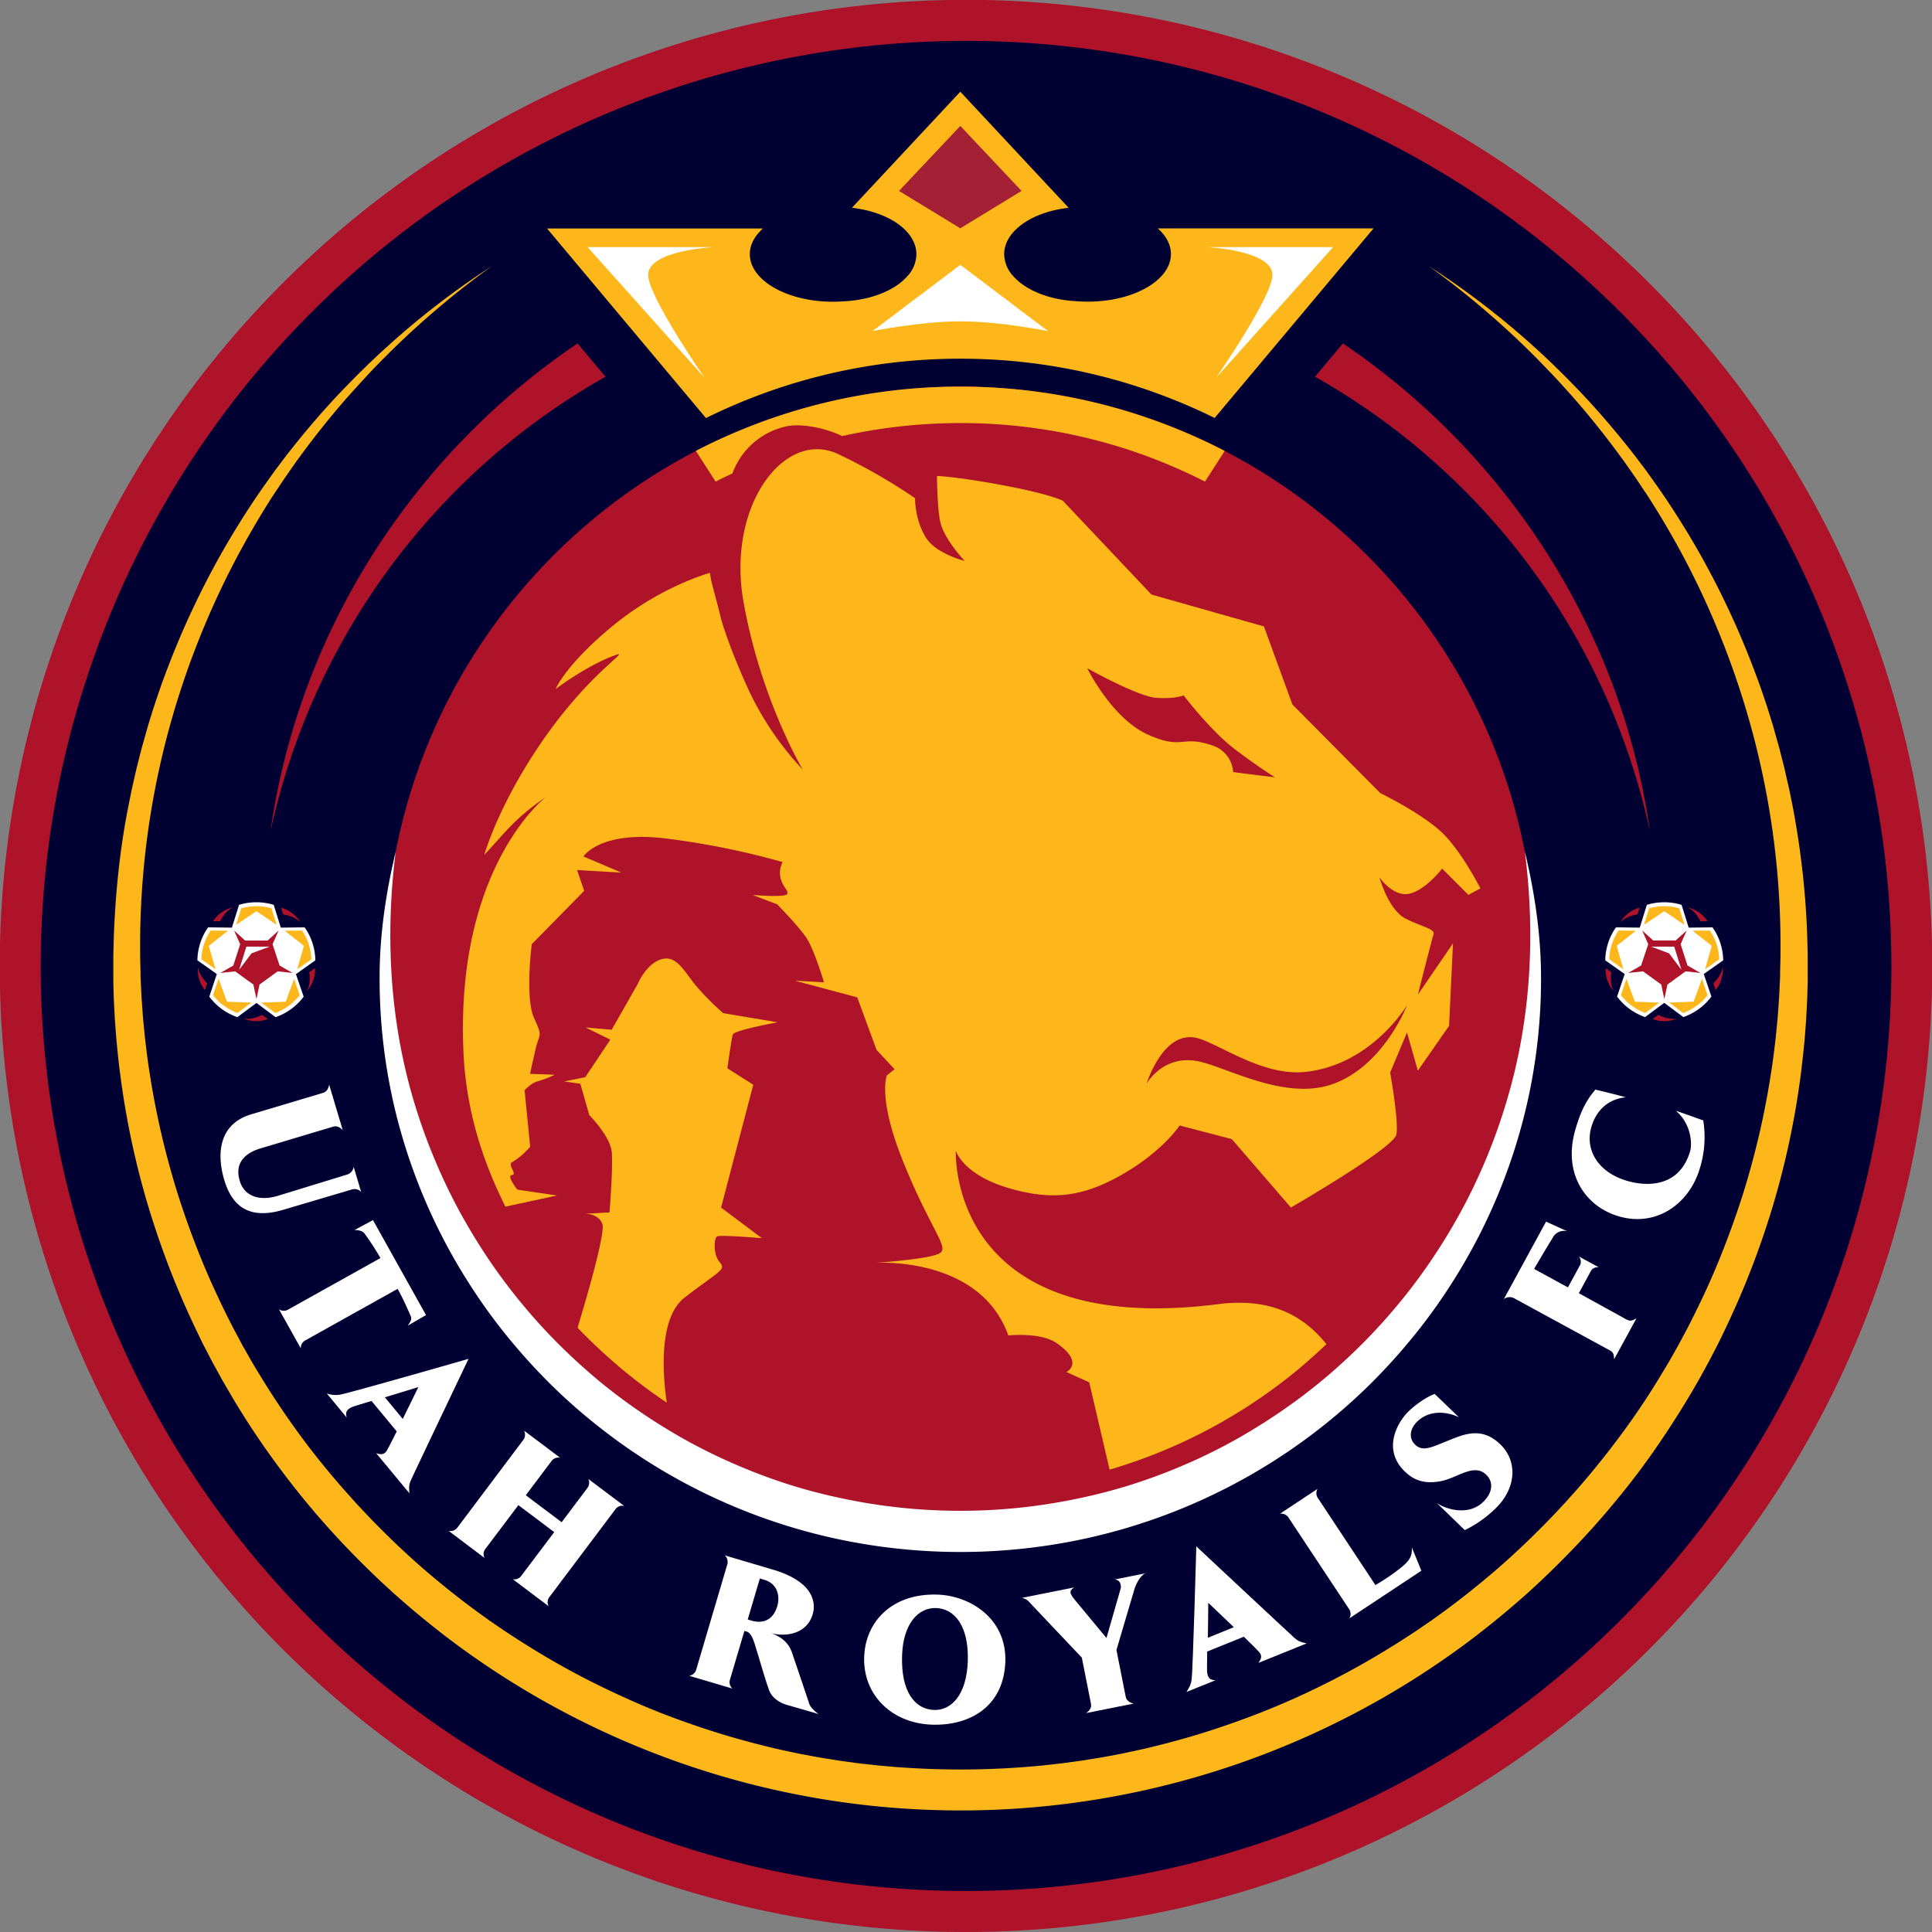 <svg id="Layer_1" data-name="Layer 1" xmlns="http://www.w3.org/2000/svg" viewBox="0 0 847.5 847.5"><rect x="0" y="0" width="847.5" height="847.5" fill="#808080" stroke="none"/><defs><style>.cls-1{fill:#ae132a;}.cls-2{fill:#003;}.cls-3{fill:#fdb71a;}.cls-4{fill:#fff;}.cls-5{fill:#a32035;}.cls-6{fill:none;}</style></defs><title>urfc</title><path class="cls-1" d="M499.94,923.71A423.67,423.67,0,0,1,200.3,200.33a422.42,422.42,0,0,1,134.64-90.74A423.69,423.69,0,0,1,738,149.33a426.33,426.33,0,0,1,61.58,51A423.67,423.67,0,0,1,499.94,923.71Z" transform="translate(-76.19 -76.21)"/><path class="cls-2" d="M499.94,905.71A405.67,405.67,0,0,1,213,213.06,404.31,404.31,0,0,1,342,126.16a405.78,405.78,0,0,1,385.92,38.05,408.44,408.44,0,0,1,59,48.85A405.66,405.66,0,0,1,499.94,905.71Z" transform="translate(-76.19 -76.21)"/><path class="cls-3" d="M702.88,192.9a355.24,355.24,0,0,1,46.24,35.43c1.82,1.62,3.6,3.28,5.37,4.95l2.65,2.51,2.61,2.56c3.5,3.39,6.87,6.9,10.26,10.42,6.69,7.09,13.07,14.48,19.19,22.09l2.28,2.87c.76.95,1.53,1.91,2.25,2.89l4.43,5.84,4.27,6c.73,1,1.41,2,2.1,3l2.06,3q8.2,12.17,15.46,25a370.32,370.32,0,0,1,24.63,53.35c1.75,4.59,3.28,9.26,4.84,13.91l2.18,7c.37,1.17.7,2.35,1,3.54l1,3.54c.33,1.19.68,2.36,1,3.55l.91,3.57c.6,2.39,1.25,4.76,1.77,7.16s1.11,4.79,1.64,7.19l1.47,7.23q2.78,14.5,4.42,29.19T869,488.15l.17,7.39v9.23l0,1.85-.1,3.7-.1,3.69-.18,3.7-.2,3.69c-.06,1.23-.12,2.46-.22,3.69l-.57,7.38c-.49,4.91-1,9.82-1.62,14.72a364.47,364.47,0,0,1-12.27,57.93q-4.27,14.21-9.62,28c-3.57,9.23-7.55,18.29-11.83,27.22l-1.62,3.34L830,665.4l-.85,1.65-3.42,6.59-3.57,6.51c-.59,1.09-1.22,2.15-1.84,3.22l-1.86,3.22q-7.55,12.79-16,25t-18,23.64c-1.59,1.89-3.15,3.82-4.78,5.69l-4.91,5.59c-3.35,3.65-6.69,7.31-10.17,10.84-6.92,7.1-14.07,14-21.53,20.52s-15.17,12.79-23.11,18.74a372.19,372.19,0,0,1-444.86,0q-11.91-8.93-23.11-18.74c-7.47-6.54-14.62-13.42-21.54-20.52-3.48-3.53-6.82-7.19-10.16-10.84l-4.91-5.59c-1.63-1.87-3.19-3.8-4.79-5.69q-9.45-11.47-18-23.64t-16-25l-1.87-3.22c-.62-1.07-1.25-2.13-1.83-3.22l-3.58-6.51-3.42-6.59-.85-1.65-.81-1.67-1.62-3.34c-4.28-8.93-8.26-18-11.83-27.22s-6.77-18.58-9.63-28a364.45,364.45,0,0,1-12.26-57.93c-.67-4.89-1.13-9.81-1.62-14.72l-.57-7.38c-.11-1.23-.17-2.46-.23-3.69l-.19-3.69-.19-3.7-.1-3.69-.09-3.7,0-1.85v-9.23l.18-7.39q.48-14.77,2.05-29.47t4.43-29.19l1.47-7.23c.52-2.4,1.09-4.79,1.63-7.19s1.17-4.77,1.77-7.16l.92-3.57c.31-1.19.66-2.36,1-3.55l1-3.54c.34-1.18.66-2.37,1-3.54l2.18-7c1.56-4.65,3.09-9.32,4.83-13.91a371.45,371.45,0,0,1,24.64-53.35q7.23-12.78,15.45-25l2.07-3c.68-1,1.37-2,2.09-3l4.28-6,4.42-5.84c.73-1,1.49-1.94,2.25-2.89l2.28-2.87c6.12-7.61,12.5-15,19.2-22.09,3.38-3.52,6.75-7,10.26-10.42l2.6-2.56,2.65-2.51c1.78-1.67,3.56-3.33,5.37-4.95A356.6,356.6,0,0,1,292,192.9a378,378,0,0,0-44.38,37.4c-3.43,3.4-6.85,6.82-10.12,10.37s-6.53,7.11-9.73,10.72q-9.49,10.94-18.13,22.53l-2.14,2.91c-.71,1-1.43,1.93-2.11,2.93l-4.14,5.91-4,6c-.68,1-1.32,2-2,3l-1.93,3.05Q185.7,310,179,322.77a367.92,367.92,0,0,0-22.5,52.92,360.91,360.91,0,0,0-18.83,112.69v7.16l.17,7.15,0,1.79.08,1.79.18,3.57.17,3.57.25,3.57.25,3.57c.09,1.19.17,2.37.29,3.56l.7,7.11c.56,4.74,1.1,9.47,1.84,14.17A361.56,361.56,0,0,0,154.5,601q4.35,13.57,9.7,26.81c3.57,8.81,7.54,17.46,11.79,26l1.61,3.18.8,1.59.84,1.57,3.36,6.28,3.51,6.2c.57,1,1.19,2.05,1.8,3.07l1.83,3q7.37,12.18,15.66,23.76t17.54,22.4c1.55,1.79,3.07,3.62,4.65,5.38l4.74,5.3c3.24,3.47,6.47,6.94,9.83,10.29,6.68,6.73,13.58,13.25,20.77,19.42s14.6,12.09,22.23,17.7l5.76,4.15,5.86,4c1,.68,2,1.33,3,2l3,1.94c1,.64,2,1.3,3,1.92l3,1.87c8.05,5,16.28,9.68,24.72,14s17,8.3,25.75,12,17.62,6.91,26.61,9.87,18.1,5.53,27.29,7.76c4.59,1.15,9.22,2.1,13.85,3.08l7,1.31c1.16.23,2.33.41,3.5.6l3.5.56c1.17.19,2.33.4,3.5.56l3.52.48c2.34.31,4.68.67,7,.91l7.05.77,7.07.61q14.16,1.07,28.37,1.09c9.46,0,18.93-.38,28.36-1.09l7.07-.61,7-.77c2.36-.24,4.7-.6,7-.91l3.52-.48c1.17-.16,2.33-.37,3.5-.56l3.5-.56c1.17-.19,2.34-.37,3.5-.6l7-1.31c4.62-1,9.26-1.93,13.85-3.08,9.19-2.23,18.3-4.79,27.29-7.76s17.87-6.23,26.61-9.87,17.32-7.66,25.75-12,16.66-9,24.72-14l3-1.87c1-.62,2-1.28,3-1.92l3-1.94c1-.64,2-1.29,3-2l5.86-4,5.76-4.15q11.44-8.42,22.23-17.7c7.19-6.17,14.09-12.69,20.77-19.42,3.36-3.35,6.58-6.82,9.82-10.29l4.75-5.3c1.58-1.76,3.09-3.59,4.65-5.38q9.18-10.86,17.54-22.4t15.66-23.76l1.82-3c.61-1,1.23-2,1.81-3.07l3.5-6.2,3.36-6.28.84-1.57.81-1.59,1.61-3.18c4.24-8.49,8.21-17.14,11.78-26s6.8-17.76,9.7-26.82a361.17,361.17,0,0,0,12.85-55.57c.75-4.7,1.28-9.44,1.85-14.17l.69-7.11c.13-1.19.21-2.37.29-3.56l.26-3.57.25-3.57.17-3.57.17-3.57.08-1.79,0-1.79.17-7.15v-7.16a361.21,361.21,0,0,0-18.84-112.69,368.47,368.47,0,0,0-22.49-52.93q-6.68-12.76-14.35-25l-1.92-3.05c-.64-1-1.29-2-2-3l-4-6-4.14-5.91c-.69-1-1.4-2-2.12-2.93l-2.14-2.91q-8.62-11.6-18.12-22.53c-3.21-3.61-6.4-7.23-9.74-10.72s-6.69-7-10.12-10.37A377.18,377.18,0,0,0,702.88,192.9Z" transform="translate(-76.19 -76.21)"/><path class="cls-4" d="M230.52,598l-30.06,8.9c-14.44,4.31-22.29-1-25.89-13.07-3-10-3.36-24.27,11.85-28.82l31.44-9.39c1.78-.53,2.42-2.07,2.72-3.6l5.94,19.87c-1.07-1-2.45-2-4.23-1.44L190.39,580c-5.75,1.71-11.56,5.73-9.06,14.12,2,6.83,8.58,9.18,17,6.58l30.12-9.25a4.09,4.09,0,0,0,2.87-3.4l3.29,11A4,4,0,0,0,230.52,598Z" transform="translate(-76.19 -76.21)"/><path class="cls-4" d="M256.31,653.43s-2.81-6.68-5.69-11.85L210.3,664.09a3.73,3.73,0,0,0-2.15,3.62l-9.6-17.19a3.72,3.72,0,0,0,4.21.06l40.32-22.51a115.08,115.08,0,0,0-6.79-10.49c-1-1.59-3.13-1.78-4.62-1.79l8.14-4.36,23.26,41.66-8,4.64C255.87,656.46,257.15,655.1,256.31,653.43Z" transform="translate(-76.19 -76.21)"/><path class="cls-4" d="M241.21,713.68c2.62.88,3.53.34,4.51-.89.34-.49,2.37-4.38,4.5-8.67l-11.05-13.35c-4.56,1.35-8.59,2.58-8.9,2.84-1.93,1-2.66,2-2,4.41l-8.72-10.54a11.85,11.85,0,0,0,5.7.53c3.56-.52,56.48-15.73,56.48-15.73s-23.95,50.21-25.34,53.36c-.74,1.77-.88,2.62-.59,5.64Zm18.49-29s-14,4.31-14.69,4.48l7.85,9.48C256,692.29,259.7,684.71,259.7,684.71Z" transform="translate(-76.19 -76.21)"/><path class="cls-4" d="M301.11,768.94a3.73,3.73,0,0,0,3.88-1.65l14.32-19-15.73-11.83-14.32,19a3.72,3.72,0,0,0-.51,4.18L273,747.75a3.78,3.78,0,0,0,3.94-1.59L305.63,708a3.86,3.86,0,0,0,.44-4.23l15.8,11.88a3.8,3.8,0,0,0-3.88,1.65l-11.15,14.82,15.73,11.83,11.15-14.82a3.8,3.8,0,0,0,.51-4.18L350,736.81a3.72,3.72,0,0,0-3.94,1.59l-28.73,38.19a3.67,3.67,0,0,0-.44,4.23Z" transform="translate(-76.19 -76.21)"/><path class="cls-4" d="M421.11,824c-3.11-.92-6.26-3.11-7.41-6.07-1.41-3.54-3.94-12.4-5.53-17.6-1.18-3.73-2.11-7.72-4.44-8.41l-1-.29-6.27,21.2a3.72,3.72,0,0,0,1,4.09l-18.95-5.6a3.79,3.79,0,0,0,3.13-2.87l13.54-45.83a3.88,3.88,0,0,0-1.06-4.12l21.12,6.25c17,5,19.16,13.77,17.44,19.59-2.5,8.47-11.42,10.06-18.25,8.29,7.14,2.45,8.73,7.06,9.48,9.39,0,0,6.5,19.15,7.24,21.48s4.14,4.6,4.14,4.6Zm-9.73-54.81-1.87-.56-5.32,18,1.55.46c4,1.2,9.31.81,11.44-6.41C418.15,777.44,418.06,771.16,411.38,769.19Z" transform="translate(-76.19 -76.21)"/><path class="cls-4" d="M485,832.76c-17.65-.59-30.28-13.08-29.73-29.68.51-15.46,12.19-28,32.11-27.38,14.49.48,30.44,10.57,29.82,29.44C516.5,824.81,501.63,833.31,485,832.76Zm1.86-51.16c-8-.27-14.42,7-14.95,20.57-.62,16.36,5.77,23.86,14,24.14,7.37.24,14.23-6.26,14.81-21.23C501.29,789.7,495.07,781.87,486.81,781.6Z" transform="translate(-76.19 -76.21)"/><path class="cls-4" d="M573.77,773.5,565.94,800,570,820.51c.37,1.83,2,2.65,3.5,3l-20.81,4.16c1.14-.89,2.48-2.07,2.06-4.13l-4-20.18-21.89-23.13c-1.47-1.6-1.89-2.43-4.33-3.1l22.87-4.57c-1.59,1.14-2.68,1.86,0,5.11l14.16,17.08L567.8,773c.38-1.4-.32-4.06-2.84-3.89l13.66-2.73C576.19,767.4,574.3,771.58,573.77,773.5Z" transform="translate(-76.19 -76.21)"/><path class="cls-4" d="M628.21,805.67c1.63-2.24,1.39-3.27.51-4.58-.36-.46-3.46-3.58-6.9-6.91l-16.07,6.5c-.09,4.75-.13,9,0,9.34.34,2.14,1.09,3.14,3.59,3.27l-12.69,5.13c1.49-2.36,2-3.52,2.24-5.28.57-3.55,2.08-58.59,2.08-58.59s40.62,38,43.2,40.29c1.46,1.24,2.23,1.63,5.2,2.27Zm-22-26.4s-.11,14.64-.17,15.36L617.43,790C612.3,785.1,606.18,779.27,606.18,779.27Z" transform="translate(-76.19 -76.21)"/><path class="cls-4" d="M699.69,765.23l-31.61,20.92a3.77,3.77,0,0,0-.19-4.24l-26.38-39.85a3.87,3.87,0,0,0-3.84-1.83l16.48-10.91a3.79,3.79,0,0,0,.26,4.2l25.13,38a93,93,0,0,0,8.21-5.35c6.13-4.54,8-6.37,7.77-11.16Z" transform="translate(-76.19 -76.21)"/><path class="cls-4" d="M732.41,737.73a51.64,51.64,0,0,1-13.66,9.69l-12.22-11.84c5,3.3,14.4,5.27,20.28-.53,4.57-4.49,4.26-9,1.47-11.79-5.34-5.42-12.43,1.11-19.89,2.65-7.81,1.54-12.48-.67-16.35-4.6-9.43-9.58-2.81-21.21,1.87-25.81,1.79-1.77,6.58-5.91,11.63-7.82l10.63,10.23c-4.79-2.33-12.74-3.6-18.4,2-3.29,3.24-3.5,7.3-1,9.84,3.41,3.47,7.27,1.38,14.28-1.43s15.17-6.75,23.64,1.85C741.79,717.36,741.41,728.87,732.41,737.73Z" transform="translate(-76.19 -76.21)"/><path class="cls-4" d="M757.29,619.21c-2.07,3.29-8.16,13.63-8.16,13.63l14.86,8.1,5.43-10a3.58,3.58,0,0,0-.64-3.57l8.75,4.76a3.45,3.45,0,0,0-3.35,1.41l-5.42,9.95L789.63,655c1.85,1,2.63.42,4.4-.46l-9.77,17.92c-.18-2-.15-2.94-2-3.94l-42-22.88a4.15,4.15,0,0,0-4.4.46l18.53-34,9.31,4.24A5.56,5.56,0,0,0,757.29,619.21Z" transform="translate(-76.19 -76.21)"/><path class="cls-4" d="M823.34,567.71a46,46,0,0,1-1.55,21.19c-4.59,15.28-18.94,25.85-35.77,20.79-14.27-4.29-24.59-18.64-18.64-38.42,1.91-6.36,4.06-11.81,8.69-17.1,0,0,13.47,3.29,13.2,3.38-10.43,1.18-13.83,9.12-14.95,12.84-3.05,10.17,2.88,20,15.36,23.74,9.39,2.82,23.22,2.67,27.86-12.77,1.12-3.72.33-12.34-6.14-17.83C811.14,563.28,823.34,567.71,823.34,567.71Z" transform="translate(-76.19 -76.21)"/><path class="cls-1" d="M749.71,498.09c0,139.33-113,252.28-252.27,252.28s-252.28-113-252.28-252.28,113-252.28,252.28-252.28S749.71,358.76,749.71,498.09Z" transform="translate(-76.19 -76.21)"/><path class="cls-4" d="M745.08,449.73c4.31,18,7.1,36.53,7.11,55.17A246.14,246.14,0,0,1,746,560.56a249,249,0,0,1-32.57,77.91,243.13,243.13,0,0,1-16.52,23.1,264.59,264.59,0,0,1-19,21.16,255.39,255.39,0,0,1-123.61,67.95,258.18,258.18,0,0,1-113.64,0,255.09,255.09,0,0,1-102.3-49A251.91,251.91,0,0,1,317,682.73a264.72,264.72,0,0,1-19-21.16,244.83,244.83,0,0,1-16.51-23.1,249.24,249.24,0,0,1-32.58-77.91,246.77,246.77,0,0,1-6.2-55.66c0-18.64,2.77-37.21,7.08-55.17-4.7,36.62-2.58,73.81,7.66,108.61a252,252,0,0,0,9.05,25.58,249.18,249.18,0,0,0,11.66,24.4,264.57,264.57,0,0,0,14.19,22.95,253.28,253.28,0,0,0,16.51,21.26,250.3,250.3,0,0,0,18.64,19.34c.8.78,1.64,1.52,2.47,2.27l2.49,2.25c1.67,1.48,3.37,2.93,5.07,4.39s3.44,2.86,5.2,4.24,3.49,2.78,5.3,4.09A260.44,260.44,0,0,0,370.24,704a237.85,237.85,0,0,0,23.66,12.43,255.68,255.68,0,0,0,24.83,9.83,237,237,0,0,0,25.73,7,249.88,249.88,0,0,0,106,0,237.18,237.18,0,0,0,25.74-7A255.5,255.5,0,0,0,601,716.46,239.12,239.12,0,0,0,624.64,704a260.28,260.28,0,0,0,22.22-14.92c1.81-1.31,3.54-2.73,5.31-4.09s3.46-2.83,5.19-4.24,3.4-2.91,5.08-4.39l2.49-2.25c.83-.75,1.66-1.49,2.47-2.27A252.19,252.19,0,0,0,686,652.53a255.28,255.28,0,0,0,16.5-21.26,264.57,264.57,0,0,0,14.19-22.95,249.26,249.26,0,0,0,11.67-24.4,251.92,251.92,0,0,0,9-25.58C747.69,523.54,749.79,486.35,745.08,449.73Z" transform="translate(-76.19 -76.21)"/><path class="cls-3" d="M497.44,233.56a251.31,251.31,0,0,1,111.57,26l69.71-83.16H584.07c3.64,3.25,5.76,7.11,5.76,11.25,0,11.53-16.34,20.88-36.51,20.88-1.58,0-3.14-.06-4.67-.18-9.26-.42-17.5-3-23.29-6.94a24.43,24.43,0,0,1-4.83-4.22,14.47,14.47,0,0,1-3.84-9.48c0-9.8,11.41-18,26.72-20.15l1.53-.22-47.5-50.9-47.5,50.88c.93.13,1.84.27,2.73.43,14.7,2.39,25.51,10.42,25.51,20a14.47,14.47,0,0,1-3.84,9.48,24.64,24.64,0,0,1-4.82,4.22c-5.73,3.88-13.84,6.46-23,6.93-1.61.12-3.24.19-4.9.19-20.17,0-36.51-9.35-36.51-20.88,0-4.1,2.07-7.92,5.65-11.15a.42.42,0,0,0,0-.1H316.16l69.71,83.16A251.17,251.17,0,0,1,497.44,233.56Z" transform="translate(-76.19 -76.21)"/><path class="cls-3" d="M381.46,274l8.64,13.47c2.44-1.24,4.9-2.43,7.38-3.59a32.55,32.55,0,0,1,24-20.72c6.35-1.24,16.62.72,24.15,4.34a238,238,0,0,1,51.82-5.7,235.29,235.29,0,0,1,107.33,25.67L613.42,274a252.6,252.6,0,0,0-232,0Z" transform="translate(-76.19 -76.21)"/><path class="cls-4" d="M661,184.59H605.38s29,1.34,29,12.24c0,9.38-24.71,45.07-24.71,45.07Z" transform="translate(-76.19 -76.21)"/><path class="cls-4" d="M389.49,184.59H333.93l51.3,57.31s-24.71-35.69-24.71-45.07C360.52,185.93,389.49,184.59,389.49,184.59Z" transform="translate(-76.19 -76.21)"/><path class="cls-4" d="M497.44,192.39l-38.5,29.05s21.49-4.25,37.49-4.25h2c16,0,37.5,4.25,37.5,4.25Z" transform="translate(-76.19 -76.21)"/><polygon class="cls-5" points="421.25 55.24 394.37 83.75 421.25 100.15 448.13 83.75 421.25 55.24"/><path class="cls-4" d="M214.52,497.48a25.77,25.77,0,0,0-4.7-14.48l-10.45.13-3.11-10a26.19,26.19,0,0,0-15.22,0l-3.11,10L167.48,483a25.77,25.77,0,0,0-4.7,14.48l8.52,6L168,513.41a25.94,25.94,0,0,0,12.32,9l8.38-6.25,8.38,6.25a26,26,0,0,0,12.32-9L206,503.52Z" transform="translate(-76.19 -76.21)"/><path class="cls-3" d="M167.8,491.11l8.42-6.61-7.61-.1A24.11,24.11,0,0,0,164.52,497l6.21,4.39Z" transform="translate(-76.19 -76.21)"/><path class="cls-3" d="M195.28,474.66a24.06,24.06,0,0,0-13.25,0l-2.27,7.26,8.89-6,8.89,6Z" transform="translate(-76.19 -76.21)"/><path class="cls-3" d="M201.08,484.5l8.42,6.61-2.93,10.29,6.21-4.39a24.11,24.11,0,0,0-4.09-12.61Z" transform="translate(-76.19 -76.21)"/><path class="cls-3" d="M172.08,505.56l-2.44,7.21a24.17,24.17,0,0,0,10.72,7.8l6.1-4.55-10.7-.4Z" transform="translate(-76.19 -76.21)"/><path class="cls-3" d="M201.53,515.62l-10.7.4,6.11,4.55a24.17,24.17,0,0,0,10.72-7.8l-2.44-7.21Z" transform="translate(-76.19 -76.21)"/><path class="cls-1" d="M163,500.31a14.26,14.26,0,0,0,3.09,10.23l1-3S163.55,504.4,163,500.31Z" transform="translate(-76.19 -76.21)"/><path class="cls-1" d="M183,523a14.2,14.2,0,0,0,10.68.23l-2.53-1.83S187.09,523.76,183,523Z" transform="translate(-76.19 -76.21)"/><path class="cls-1" d="M211.82,502.74s1,4.62-1,8.25a14.27,14.27,0,0,0,3.52-10.09Z" transform="translate(-76.19 -76.21)"/><path class="cls-1" d="M199.46,474.38l1,3s4.69.51,7.54,3.49A14.22,14.22,0,0,0,199.46,474.38Z" transform="translate(-76.19 -76.21)"/><path class="cls-1" d="M178.41,474.24a14.25,14.25,0,0,0-8.78,6.1h3.13S174.7,476,178.41,474.24Z" transform="translate(-76.19 -76.21)"/><path class="cls-1" d="M195.75,490.41l2.66-6-4.84,4.38h-9.84l-4.85-4.38,2.66,6-3,9.34L172.85,503l6.49-.69,8,5.78,1.35,6.39,1.35-6.39,7.95-5.78,6.5.69-5.66-3.27Zm-9.24,4-5.42,7.22,3.17-10.16h10.17Z" transform="translate(-76.19 -76.21)"/><path class="cls-4" d="M780.36,497.48a25.7,25.7,0,0,1,4.7-14.48l10.44.13,3.11-10a26.22,26.22,0,0,1,15.23,0l3.11,10L827.4,483a25.85,25.85,0,0,1,4.7,14.48l-8.53,6,3.35,9.89a25.91,25.91,0,0,1-12.31,9l-8.38-6.25-8.39,6.25a26,26,0,0,1-12.31-9l3.35-9.89Z" transform="translate(-76.19 -76.21)"/><path class="cls-3" d="M827.07,491.11l-8.41-6.61,7.6-.1A23.93,23.93,0,0,1,830.35,497l-6.2,4.39Z" transform="translate(-76.19 -76.21)"/><path class="cls-3" d="M799.6,474.66a24.06,24.06,0,0,1,13.25,0l2.27,7.26-8.89-6-8.89,6Z" transform="translate(-76.19 -76.21)"/><path class="cls-3" d="M793.8,484.5l-8.42,6.61,2.92,10.29L782.1,497a24,24,0,0,1,4.09-12.61Z" transform="translate(-76.19 -76.21)"/><path class="cls-3" d="M822.79,505.56l2.45,7.21a24.28,24.28,0,0,1-10.72,7.8L808.41,516l10.71-.4Z" transform="translate(-76.19 -76.21)"/><path class="cls-3" d="M793.34,515.62l10.7.4-6.11,4.55a24.2,24.2,0,0,1-10.71-7.8l2.44-7.21Z" transform="translate(-76.19 -76.21)"/><path class="cls-1" d="M831.88,500.31a14.26,14.26,0,0,1-3.09,10.23l-1-3S831.32,504.4,831.88,500.31Z" transform="translate(-76.19 -76.21)"/><path class="cls-1" d="M811.84,523a14.21,14.21,0,0,1-10.68.23l2.53-1.83S807.78,523.76,811.84,523Z" transform="translate(-76.19 -76.21)"/><path class="cls-1" d="M783.06,502.74s-1,4.62,1,8.25a14.27,14.27,0,0,1-3.52-10.09Z" transform="translate(-76.19 -76.21)"/><path class="cls-1" d="M795.42,474.38l-1,3s-4.7.51-7.54,3.49A14.22,14.22,0,0,1,795.42,474.38Z" transform="translate(-76.19 -76.21)"/><path class="cls-1" d="M816.46,474.24a14.26,14.26,0,0,1,8.79,6.1h-3.13S820.18,476,816.46,474.24Z" transform="translate(-76.19 -76.21)"/><path class="cls-1" d="M796.08,499.75,790.42,503l6.5-.69,8,5.78,1.36,6.39,1.35-6.39,7.95-5.78,6.5.69-5.66-3.27-3-9.34,2.66-6-4.85,4.38h-9.83l-4.85-4.38,2.66,6Zm4.37-8.28h10.16l3.17,10.16-5.42-7.22Z" transform="translate(-76.19 -76.21)"/><path class="cls-6" d="M579.16,551.61s7.33-13.29,23.27-9.72c12.43,2.79,37.7,17.17,58.27,9.9,22.54-8,32.71-34.64,32.71-34.64s-15.67,26.39-44.94,29.28c-19,1.87-38.41-13.06-47.69-15C586.22,528.42,579.16,551.61,579.16,551.61Z" transform="translate(-76.19 -76.21)"/><path class="cls-6" d="M579.62,398.42c15.73,7.05,14.44,0,28.46,4.83a13.15,13.15,0,0,1,9,11.66l18.37,2.29s-6.43-3.92-17.29-12.05-22.78-23.87-22.78-23.87-3.79,1.62-11.93,1.08-30.38-13-30.38-13S563.89,391.37,579.62,398.42Z" transform="translate(-76.19 -76.21)"/><path class="cls-6" d="M377.72,355.73h-.09a.14.14,0,0,0,0,.06Z" transform="translate(-76.19 -76.21)"/><path class="cls-1" d="M329.55,226.85a315.78,315.78,0,0,0-89.72,92.34,311,311,0,0,0-29.07,58.73A306.89,306.89,0,0,0,194.83,441a303.35,303.35,0,0,1,95.84-163.2,300,300,0,0,1,51.13-36.32Z" transform="translate(-76.19 -76.21)"/><path class="cls-1" d="M784.11,377.91A311,311,0,0,0,755,319.18a316,316,0,0,0-89.71-92.33l-12.25,14.61A302.78,302.78,0,0,1,779.72,379.72,304.24,304.24,0,0,1,800,441,306.89,306.89,0,0,0,784.11,377.91Z" transform="translate(-76.19 -76.21)"/><path class="cls-3" d="M497.9,260.61" transform="translate(-76.19 -76.21)"/><path class="cls-3" d="M694.51,468.23c7.14-1.65,14.29-11,14.29-11l11.54,11.54,5.27-2.87c-2-3.76-8.92-16.53-16.26-23.88-8.68-8.68-27.67-17.9-27.67-17.9l-38.57-38.9L630.62,351l-49.35-14L542.4,295.85s-5.64-3-27.8-7.06c-20.47-3.74-27.39-3.77-27.39-3.77s.08,14.89,1.59,20.73c1.9,7.34,10.56,16.53,10.56,16.53s-12.33-3.12-16.76-9.89c-5.23-8-5-17.64-5-17.64a250,250,0,0,0-33.52-19.25,22.74,22.74,0,0,0-6.33-2c-6.56-1-13,1.2-18.6,5.79-13,10.63-21.53,34.11-16.84,60.72,7.58,42.95,26,73.77,26,73.77A133.54,133.54,0,0,1,404,377.62c-6.81-15.13-10.08-25-11.43-29.59-.66-2.75-1.47-6-2.39-9.43-1.95-7.33-2-7.27-2.58-11.09,0,0-21,5.66-42.07,22.81s-25.62,28.16-25.62,28.16,13.44-10.23,25.91-14.78c7.9-2.88-9.84,6.31-30.93,36.44-20,28.61-26.27,51.1-26.27,51.1,10.79-11.7,13.26-15.72,26.95-25.39,3.63-2.56-39.82,26.75-36.08,111.81,2,45.28,23.14,78,38.63,102.43a21.45,21.45,0,0,1,3.39,9.69q5.58,6.47,11.67,12.55c1.56,1.56,3.13,3.08,4.72,4.58l.22.21c1.3,1.22,2.61,2.44,3.94,3.63l.58.51c1.2,1.08,2.4,2.14,3.62,3.19l1,.87c1.07.91,2.13,1.8,3.21,2.68.54.45,1.08.88,1.63,1.32l2.63,2.09c.78.61,1.57,1.21,2.36,1.81l1.92,1.46c1.07.79,2.15,1.58,3.24,2.36l1.06.76q2.1,1.49,4.23,2.93l.06,0h0a232.42,232.42,0,0,0,271-8.22l2.34-1.8,1.26-1c1-.8,2-1.6,3-2.42.38-.3.75-.62,1.12-.93,1-.86,2-1.72,3.05-2.6l1-.91c1-.9,2.06-1.82,3.08-2.74l.95-.88c.48-.44,1-.87,1.45-1.32l2.18-2.06C643.34,647.38,625,647,612.92,648c-121.45,16.34-117.45-67-117.45-67s3.1,10.35,22.68,16.23c18.33,5.49,31.62,4.34,48.12-4.59,19.46-10.54,27.4-22.73,27.4-22.73l22.89,6,25.91,30s45.18-26.1,46.27-32.06S686,546.73,686,546.73l7.39-17.62,4.76,16.78,13.7-19.69,1.71-36.15L698.17,512.5s6.27-24.84,6.78-26.13c1.1-2.75-4.4-3.3-12.09-7.15s-11.54-18.14-11.54-18.14S687.36,469.88,694.51,468.23ZM377.72,355.73l-.07.06a.14.14,0,0,1,0-.06Zm175.4,13.61s22.24,12.48,30.38,13,11.93-1.08,11.93-1.08,11.94,15.73,22.78,23.87S635.5,417.2,635.5,417.2l-18.37-2.29a13.15,13.15,0,0,0-9-11.66c-14-4.81-12.73,2.22-28.46-4.83S553.12,369.34,553.12,369.34ZM693.41,517.15s-10.17,26.66-32.71,34.64c-20.57,7.27-45.84-7.11-58.27-9.9-15.94-3.57-23.27,9.72-23.27,9.72s7.06-23.19,21.62-20.16c9.28,1.92,28.65,16.85,47.69,15C677.74,543.54,693.41,517.15,693.41,517.15Z" transform="translate(-76.19 -76.21)"/><path class="cls-1" d="M554,682.58l-10-4.5s8-4-4-12.5c-5.1-3.61-13.44-4.15-21.5-3.58C506,626.92,460,630.19,460,630.19s25.75-1.68,28.9-4.56-4.7-10.73-16.33-39.37-7.31-38.34-7.31-38.34l3.35-2.68-7.89-8.45-8.48-23.08-27.42-7.32,12.83.73s-4.34-14.63-7.89-19.78-12.63-14.42-12.63-14.42l-10.84-4.12s14.39,1.23,15.18-.41-1.58-2.48-2.76-6.6a10.11,10.11,0,0,1,.79-7.42,342.43,342.43,0,0,0-50.88-10.3c-29.19-3.71-36.49,7.83-36.49,7.83L348.79,459l-19.48-1.14,3.14,9.13-23,23.41s-3,23.49,1,32.35,2.37,6.18.6,14-2.37,10.51-2.37,10.51l10.85.41a48.57,48.57,0,0,1-7.5,2.89c-2.76.62-5.72,3.91-5.72,3.91l2.45,24.76a33.23,33.23,0,0,1-8,6.85c-2,1.2,2.57,5.36,0,5.56s2.36,6.42,2.36,6.42l17.43,2.57-28.74,6.2,16,32.74,20.08,24.49S342.38,617.77,340.4,613s-7.89-4.33-7.89-4.33l11.05-.62s1.57-19.37,1-26.37-9.86-16.28-9.86-16.28l-3.94-13.8-7.1-1,9.27-1.86,11-16.48-10.87-5.34,11.46,1L356,507.74s3.55-8.65,10.26-10.72,10.06,5.36,15.18,11.54a118.75,118.75,0,0,0,12,12.09l23.87,4s-19.08,3.5-19.67,5.35-2.37,14.84-2.37,14.84l11.36,7.2-14.13,53.88,17.9,13.44s-18.28-1.58-19.66-.76-1.78,8,1.18,11.33-.2,3.71-15.39,15.46-7,51.06-7,51.06l2.32-.23-.36,2.77,5.25,5L397,713l33.25,12.25,46.75,8h45l41.37-10.48Z" transform="translate(-76.19 -76.21)"/></svg>